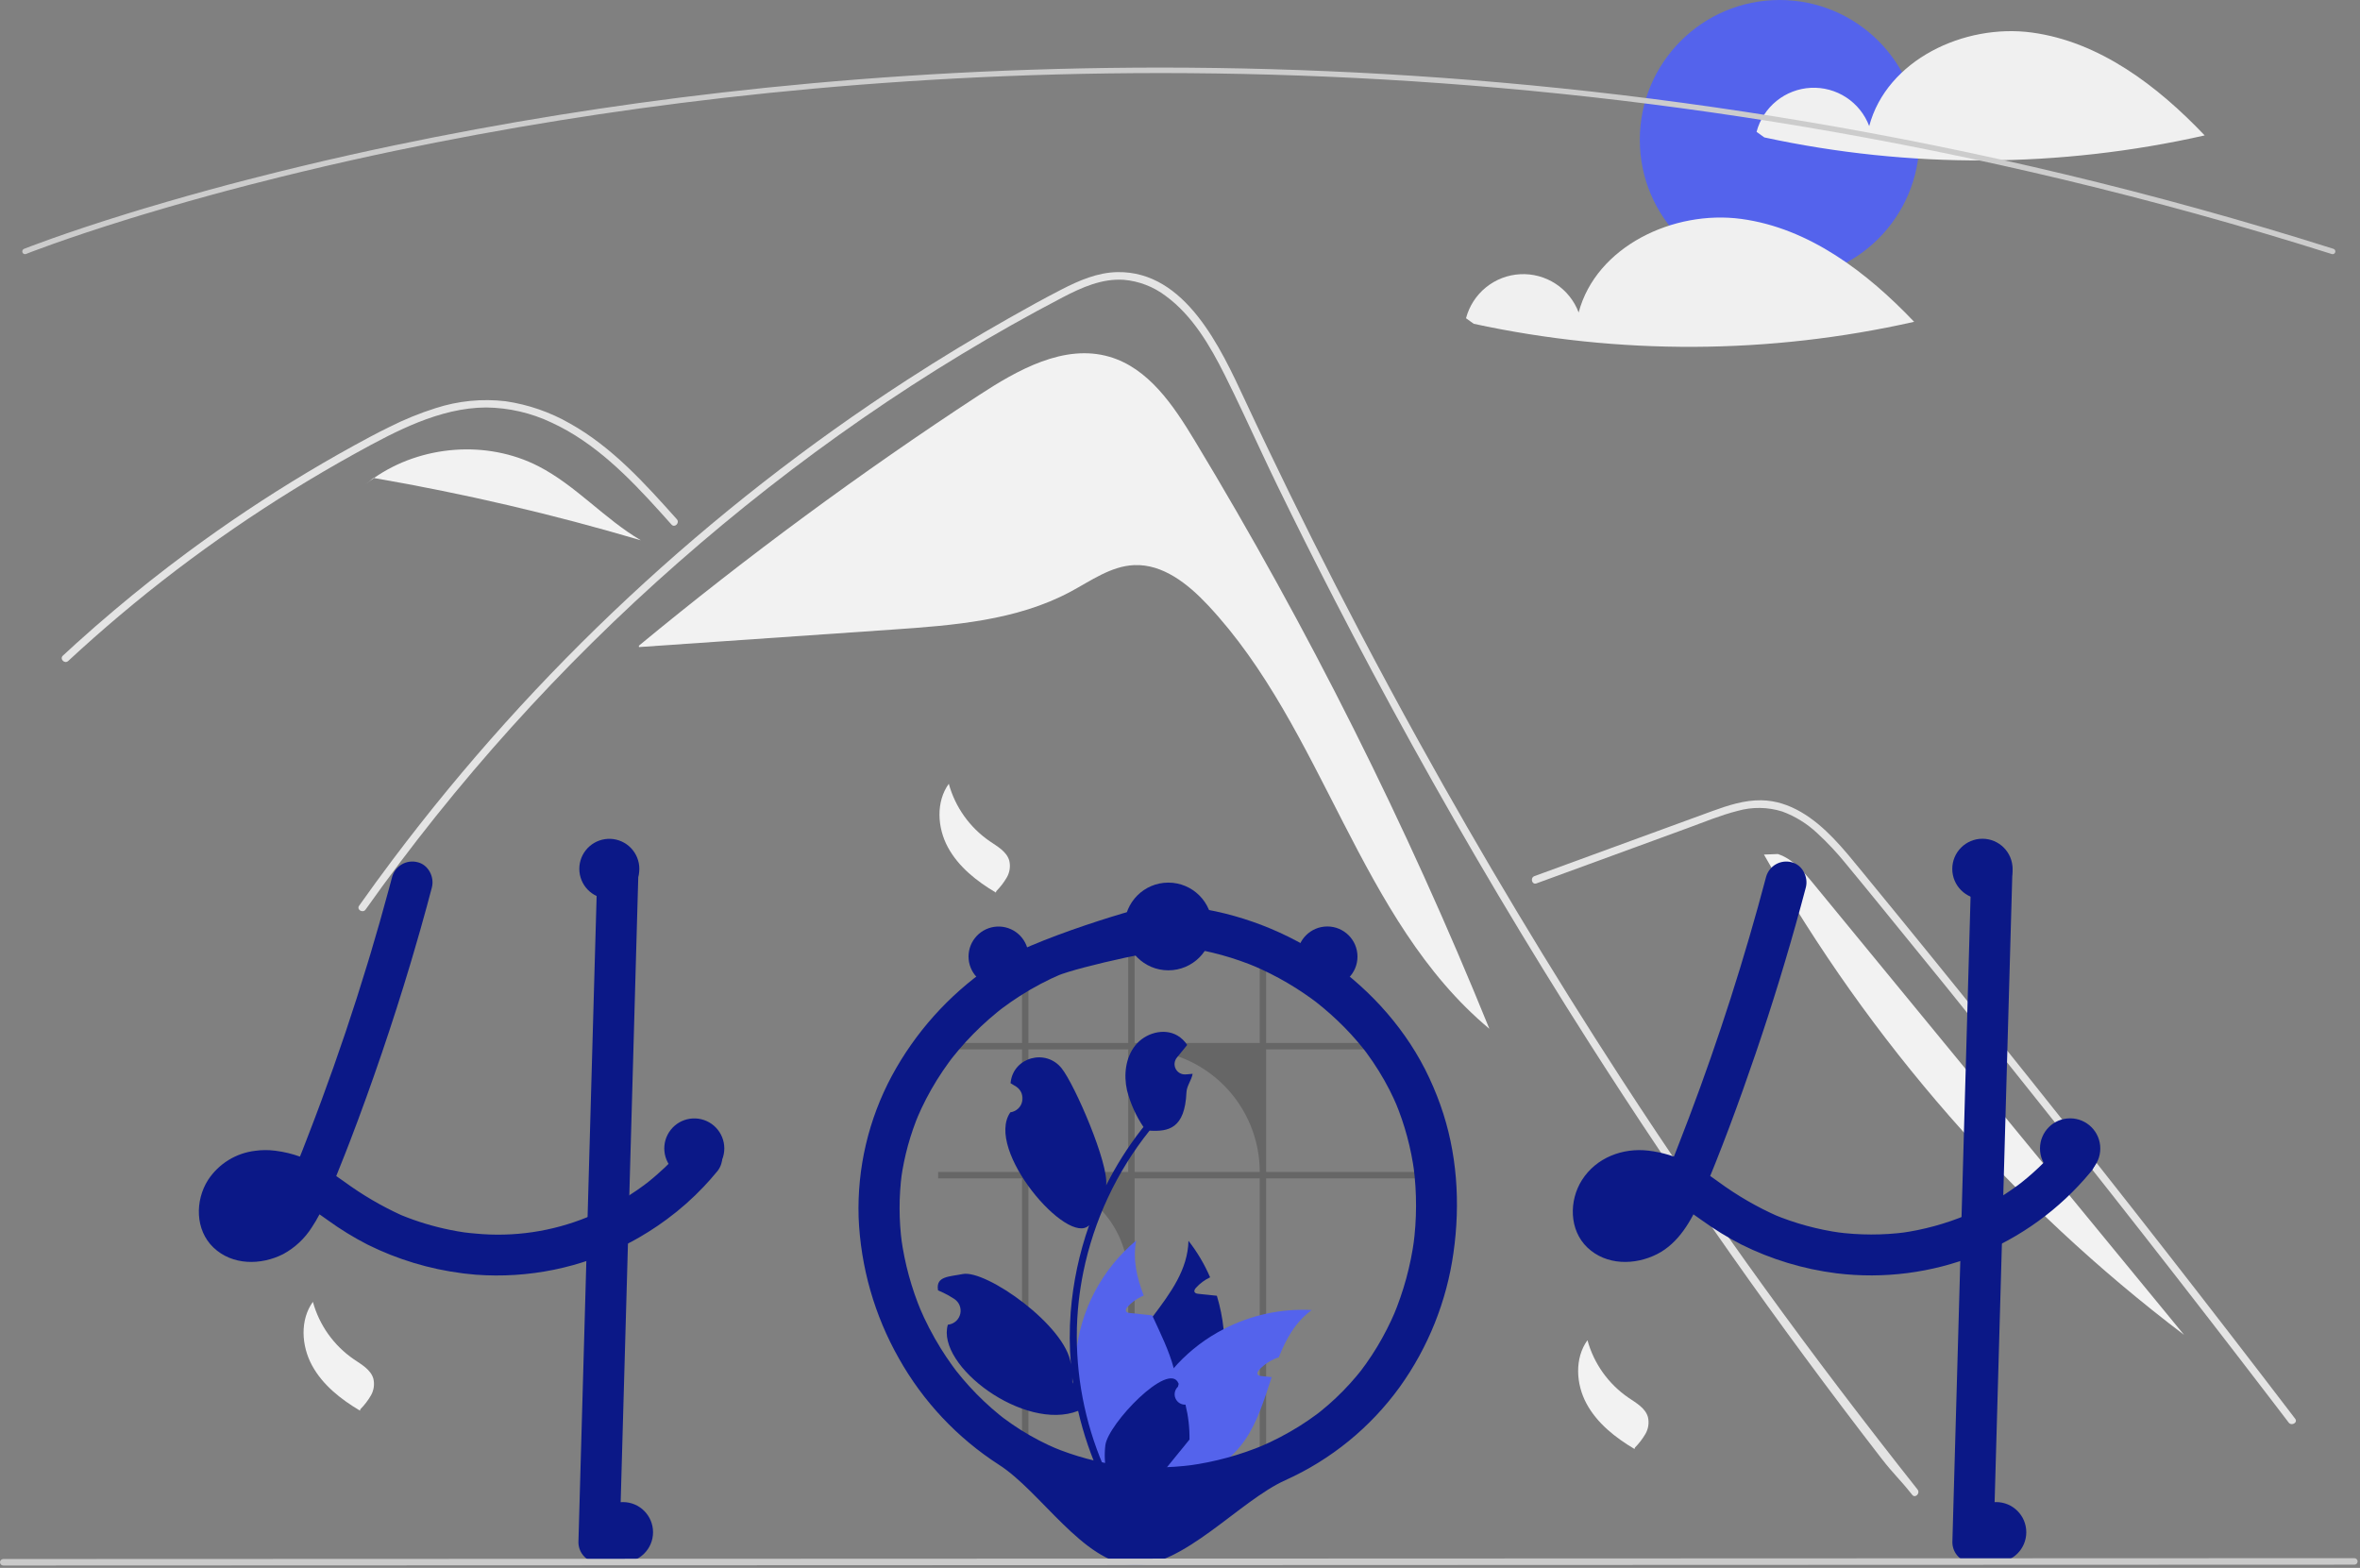 <svg width="861" height="572" viewBox="0 0 861 572" fill="none" xmlns="http://www.w3.org/2000/svg">
<rect x="0" y="0" width="861" height="572" fill="#808080" stroke="none"/>
<g clip-path="url(#clip0_805_111)">
<path d="M435.736 160.527C428.066 147.843 418.979 134.3 404.746 130.158C388.264 125.361 371.333 134.89 356.971 144.292C314.022 172.412 272.661 202.887 233.078 235.575L233.121 236.068C263.938 233.943 294.755 231.817 325.572 229.692C347.838 228.157 370.868 226.41 390.544 215.877C398.011 211.88 405.289 206.541 413.75 206.169C424.262 205.707 433.427 213.048 440.63 220.718C483.237 266.089 495.567 335.472 543.368 375.334C513.226 300.999 477.236 229.171 435.736 160.527Z" fill="#F2F2F2"/>
<path d="M697.636 545.355C692.924 539.405 690.999 538.012 686.351 532.007C648.508 483.063 612.939 432.466 579.643 380.215C557.027 344.728 535.533 308.56 515.16 271.711C505.461 254.192 496.028 236.536 486.861 218.742C479.747 204.945 472.792 191.066 465.996 177.104C464.053 173.116 462.164 169.11 460.285 165.095C455.857 155.652 451.512 146.164 446.845 136.85C441.529 126.235 435.057 115.105 425.293 107.973C420.85 104.594 415.537 102.55 409.974 102.079C402.026 101.565 394.693 104.847 387.799 108.432C337.36 134.733 290.139 167.708 247.429 205.229C204.609 242.835 166.335 285.321 133.387 331.821C132.379 333.26 129.996 331.885 131.013 330.437C135.019 324.771 139.105 319.167 143.27 313.624C195.059 244.746 258.559 185.515 330.87 138.638C343.035 130.754 355.429 123.24 368.052 116.095C374.414 112.493 380.804 108.936 387.304 105.599C393.675 102.326 400.44 99.383 407.719 99.273C432.489 98.888 445.315 126.94 454.124 145.816C456.893 151.756 459.695 157.678 462.531 163.582C473.247 185.996 484.376 208.206 495.918 230.21C503.041 243.796 510.32 257.303 517.755 270.73C540.893 312.542 565.486 353.508 591.533 393.627C626.039 446.77 660.27 493.715 699.579 543.411C700.661 544.787 698.727 546.748 697.636 545.355Z" fill="#E4E4E4"/>
<path d="M244.984 191.378C243.545 189.774 242.114 188.17 240.666 186.565C229.244 173.933 216.987 161.447 201.302 154.205C193.823 150.643 185.658 148.75 177.375 148.659C168.813 148.686 160.443 150.932 152.532 154.076C148.791 155.571 145.133 157.267 141.531 159.073C137.415 161.144 133.372 163.354 129.348 165.581C121.793 169.762 114.337 174.125 106.979 178.672C92.339 187.72 78.157 197.459 64.434 207.889C57.32 213.297 50.352 218.883 43.532 224.646C37.188 230 30.973 235.497 24.886 241.138C23.584 242.339 21.64 240.396 22.942 239.195C24.547 237.701 26.169 236.216 27.792 234.749C32.375 230.605 37.032 226.541 41.763 222.556C50.389 215.277 59.239 208.28 68.311 201.563C82.42 191.112 97.014 181.371 112.094 172.338C119.63 167.827 127.27 163.507 135.013 159.375C137.351 158.128 139.716 156.909 142.108 155.754C147.537 153.016 153.178 150.719 158.976 148.888C167.189 146.231 175.879 145.377 184.452 146.385C192.73 147.589 200.705 150.348 207.957 154.516C223.358 163.125 235.303 176.435 246.927 189.426C248.101 190.746 246.166 192.698 244.984 191.378Z" fill="#E4E4E4"/>
<path d="M560.541 322.285L597.446 308.787L615.769 302.085C621.737 299.902 627.69 297.417 633.859 295.854C639.22 294.323 644.912 294.396 650.233 296.063C654.977 297.819 659.32 300.511 663.004 303.98C666.767 307.445 670.268 311.184 673.479 315.166C677.468 319.96 681.398 324.805 685.346 329.633C701.64 349.56 717.828 369.574 733.909 389.675C749.99 409.774 765.963 429.96 781.829 450.231C797.734 470.551 813.529 490.956 829.215 511.446C831.136 513.956 833.056 516.468 834.974 518.98C836.034 520.369 838.424 519 837.349 517.592C821.547 496.896 805.636 476.285 789.614 455.758C773.553 435.182 757.381 414.693 741.098 394.292C724.815 373.891 708.422 353.578 691.919 333.354C687.808 328.316 683.69 323.283 679.565 318.256C676.085 314.015 672.645 309.729 668.828 305.782C661.823 298.536 653.071 292.134 642.594 291.96C636.434 291.858 630.473 293.812 624.75 295.883C618.58 298.115 612.425 300.388 606.264 302.642L569.101 316.235L559.81 319.633C558.162 320.236 558.874 322.894 560.541 322.285Z" fill="#E4E4E4"/>
<path d="M196.443 170.1C177.688 160.462 153.671 162.35 136.438 174.392C169.31 180.063 201.822 187.651 233.808 197.117C220.525 189.334 210.135 177.138 196.443 170.1Z" fill="#F2F2F2"/>
<path d="M136.255 174.358L132.645 177.293C133.866 176.266 135.135 175.303 136.44 174.392C136.378 174.381 136.317 174.369 136.255 174.358Z" fill="#F2F2F2"/>
<path d="M661.614 322.42C657.981 317.998 654.054 313.367 648.62 311.571L643.547 311.771C682.165 380.01 734.321 439.637 796.814 486.992C751.747 432.135 706.681 377.277 661.614 322.42Z" fill="#F2F2F2"/>
<path d="M346.151 285.94C348.498 294.47 353.787 301.894 361.082 306.899C363.902 308.819 367.239 310.661 368.203 313.934C368.711 316.02 368.398 318.221 367.33 320.084C366.263 321.922 364.966 323.616 363.468 325.125L363.332 325.637C356.333 321.49 349.675 316.244 345.81 309.086C341.944 301.928 341.404 292.547 346.151 285.94Z" fill="#F2F2F2"/>
<path d="M579.151 488.94C581.498 497.47 586.787 504.894 594.082 509.899C596.902 511.819 600.239 513.661 601.203 516.934C601.711 519.02 601.398 521.221 600.33 523.084C599.263 524.922 597.966 526.616 596.468 528.125L596.332 528.637C589.333 524.49 582.675 519.244 578.81 512.086C574.944 504.928 574.404 495.547 579.151 488.94Z" fill="#F2F2F2"/>
<path d="M114.151 474.94C116.498 483.47 121.787 490.894 129.082 495.899C131.902 497.819 135.239 499.661 136.203 502.934C136.711 505.02 136.398 507.221 135.33 509.084C134.263 510.922 132.966 512.616 131.468 514.125L131.332 514.637C124.333 510.49 117.675 505.244 113.81 498.086C109.944 490.928 109.404 481.547 114.151 474.94Z" fill="#F2F2F2"/>
<path d="M649.25 102C677.417 102 700.25 79.166 700.25 51C700.25 22.834 677.417 0 649.25 0C621.083 0 598.25 22.834 598.25 51C598.25 79.166 621.083 102 649.25 102Z" fill="#5463EC"/>
<path d="M741.282 11.871C716.566 8.53 688.347 21.889 681.941 45.994C680.327 41.708 677.392 38.047 673.56 35.538C669.728 33.03 665.198 31.804 660.624 32.039C656.05 32.274 651.67 33.956 648.115 36.844C644.56 39.731 642.015 43.674 640.848 48.103L643.677 50.13C696.645 61.584 751.474 61.336 804.336 49.403C787.143 31.334 765.999 15.212 741.282 11.871Z" fill="#F0F0F0"/>
<path d="M635.282 79.871C610.566 76.53 582.347 89.889 575.941 113.994C574.327 109.708 571.392 106.047 567.56 103.538C563.728 101.03 559.198 99.804 554.624 100.039C550.05 100.274 545.67 101.956 542.115 104.844C538.56 107.731 536.015 111.674 534.848 116.103L537.677 118.13C590.645 129.584 645.474 129.336 698.336 117.403C681.143 99.334 659.999 83.212 635.282 79.871Z" fill="#F0F0F0"/>
<path d="M851.012 92.728C850.909 92.728 850.807 92.712 850.71 92.681C586.303 9.063 353.266 19.997 204.33 43.895C184.062 47.146 163.739 50.901 143.926 55.056C138.868 56.115 133.621 57.251 128.33 58.434C122.011 59.841 115.776 61.29 109.797 62.739C107.215 63.351 104.684 63.967 102.203 64.588C98.444 65.516 94.631 66.483 90.543 67.545C85.975 68.723 81.334 69.958 76.746 71.217C76.729 71.223 76.712 71.228 76.694 71.232L76.695 71.233C71.512 72.648 66.357 74.104 61.372 75.558C58.673 76.337 56.068 77.106 53.572 77.865C53.294 77.942 53.046 78.016 52.796 78.092L52.26 78.255C51.949 78.35 51.643 78.443 51.336 78.531L51.316 78.536L51.317 78.537L50.505 78.789C49.538 79.082 48.593 79.368 47.665 79.654C23.12 87.22 9.626 92.603 9.493 92.656C9.371 92.704 9.241 92.729 9.11 92.727C8.978 92.726 8.849 92.698 8.728 92.647C8.607 92.595 8.498 92.52 8.406 92.426C8.314 92.332 8.242 92.221 8.193 92.099C8.144 91.978 8.12 91.847 8.121 91.716C8.123 91.585 8.15 91.455 8.202 91.334C8.253 91.213 8.328 91.104 8.422 91.012C8.516 90.92 8.627 90.848 8.749 90.799C8.883 90.746 22.442 85.336 47.077 77.742C48.009 77.455 48.956 77.169 49.926 76.875L50.68 76.641C50.706 76.631 50.732 76.623 50.758 76.616C51.063 76.529 51.368 76.436 51.678 76.342L52.215 76.179C52.482 76.098 52.746 76.018 53.016 75.944C55.495 75.19 58.109 74.419 60.814 73.637C65.801 72.182 70.961 70.726 76.148 69.309C76.164 69.303 76.181 69.299 76.197 69.294C80.801 68.032 85.46 66.79 90.042 65.609C94.136 64.545 97.957 63.577 101.722 62.647C104.213 62.027 106.75 61.409 109.331 60.794C115.316 59.343 121.564 57.892 127.894 56.482C133.193 55.298 138.45 54.16 143.516 53.099C163.359 48.937 183.714 45.176 204.013 41.92C353.162 17.989 586.534 7.036 851.312 90.775C851.54 90.847 851.735 90.998 851.861 91.2C851.987 91.403 852.036 91.644 852 91.88C851.963 92.116 851.844 92.331 851.663 92.487C851.481 92.642 851.25 92.728 851.012 92.728Z" fill="#CCCCCC"/>
<path d="M262.989 419.84C262.642 418.827 262.059 417.912 261.289 417.17C261.004 416.906 260.696 416.668 260.369 416.46C257.759 414.72 253.859 414.33 251.379 416.46C251.129 416.676 250.898 416.914 250.689 417.17C249.949 418.08 249.189 418.97 248.409 419.84C247.129 421.3 245.819 422.71 244.449 424.08C244.059 424.46 243.669 424.85 243.269 425.23C243.039 425.46 242.809 425.68 242.579 425.9C241.699 426.74 240.799 427.55 239.889 428.35C239.409 428.78 238.929 429.2 238.439 429.61C237.709 430.22 236.979 430.83 236.239 431.42C236.169 431.47 236.099 431.52 236.029 431.58C236.009 431.59 235.999 431.61 235.979 431.62C235.969 431.62 235.959 431.62 235.949 431.64C235.922 431.65 235.897 431.668 235.879 431.69C235.659 431.84 235.509 431.94 235.399 432.03C235.439 432.01 235.479 431.98 235.519 431.96C235.339 432.1 235.149 432.24 234.969 432.38C233.219 433.67 231.429 434.91 229.599 436.07C225.071 438.967 220.315 441.493 215.379 443.62C215.049 443.75 214.709 443.89 214.369 444.02C201.443 449.315 187.422 451.381 173.519 450.04C172.099 449.93 170.679 449.78 169.259 449.59C167.619 449.35 165.989 449.06 164.369 448.73C158.201 447.499 152.167 445.677 146.349 443.29C139.071 439.957 132.149 435.896 125.689 431.17C124.689 430.46 123.679 429.75 122.669 429.06C123.819 426.24 124.949 423.42 126.049 420.58C126.599 419.21 127.129 417.84 127.649 416.46C131.739 405.83 135.579 395.1 139.259 384.33C142.979 373.42 146.489 362.446 149.789 351.41C150.129 350.29 150.459 349.17 150.779 348.05C152.509 342.22 154.169 336.376 155.759 330.52C155.909 329.95 156.069 329.39 156.209 328.82C156.669 327.14 157.119 325.46 157.559 323.78C158.559 319.99 156.299 315.46 152.319 314.55C150.402 314.058 148.37 314.33 146.65 315.308C144.93 316.285 143.657 317.892 143.099 319.79C142.669 321.41 142.239 323.02 141.799 324.64C139.689 332.47 137.469 340.273 135.139 348.05C134.799 349.17 134.459 350.29 134.119 351.41C128.979 368.35 123.335 385.12 117.189 401.72C116.449 403.73 115.699 405.733 114.939 407.73C114.569 408.71 114.199 409.69 113.819 410.67C113.089 412.6 112.339 414.53 111.589 416.46C111.159 417.59 110.719 418.72 110.279 419.84C109.989 420.55 109.709 421.26 109.429 421.96C106.577 420.936 103.623 420.225 100.619 419.84L100.139 419.78C97.809 419.499 95.453 419.52 93.129 419.84C89.65 420.246 86.302 421.411 83.323 423.253C80.344 425.095 77.806 427.569 75.889 430.5C71.119 438.01 71.179 448.75 77.869 455.13C84.759 461.7 95.189 461.65 103.299 457.54C107.596 455.215 111.22 451.818 113.819 447.68C114.814 446.18 115.729 444.627 116.559 443.03C116.769 443.17 116.979 443.31 117.189 443.46C117.989 444.02 118.789 444.59 119.579 445.15C124.182 448.484 129.032 451.463 134.089 454.06C144.961 459.465 156.664 463.004 168.709 464.53C168.979 464.56 169.239 464.6 169.509 464.63C170.839 464.8 172.179 464.93 173.519 465.04C192.741 466.488 211.986 462.555 229.099 453.68C230.549 452.93 231.985 452.143 233.409 451.32C235.619 450.04 237.779 448.68 239.889 447.24C241.039 446.46 242.159 445.67 243.269 444.84C248.119 441.267 252.641 437.268 256.779 432.89C258.349 431.24 259.852 429.536 261.289 427.78C262.647 426.343 263.43 424.456 263.489 422.48C263.481 421.577 263.311 420.683 262.989 419.84ZM97.399 443.66C97.609 443.51 97.819 443.35 98.019 443.19C97.959 443.34 97.669 443.51 97.399 443.66ZM100.609 440.43C100.379 440.69 100.169 440.95 99.939 441.21C99.239 441.993 98.487 442.728 97.689 443.41C97.579 443.51 97.459 443.61 97.339 443.7C97.337 443.7 97.336 443.7 97.335 443.7C97.334 443.701 97.332 443.702 97.332 443.703C97.331 443.704 97.33 443.705 97.329 443.706C97.329 443.707 97.329 443.708 97.329 443.71C97.184 443.774 97.044 443.848 96.909 443.93C96.478 444.19 96.039 444.43 95.589 444.65C94.707 444.974 93.801 445.225 92.879 445.4C92.17 445.451 91.458 445.458 90.749 445.42H90.729C90.239 445.311 89.755 445.178 89.279 445.02C89.039 444.9 88.809 444.76 88.579 444.62C88.489 444.54 88.409 444.46 88.359 444.41C88.261 444.321 88.171 444.224 88.089 444.12C88.089 444.118 88.088 444.117 88.088 444.116C88.087 444.115 88.087 444.114 88.086 444.113C88.085 444.112 88.084 444.111 88.082 444.11C88.081 444.11 88.08 444.11 88.079 444.11C87.969 443.91 87.849 443.71 87.739 443.51C87.733 443.505 87.729 443.497 87.729 443.49C87.649 443.24 87.579 442.98 87.519 442.72C87.497 442.263 87.5 441.806 87.529 441.35C87.663 440.711 87.843 440.083 88.069 439.47C88.271 439.035 88.502 438.614 88.759 438.21C88.779 438.17 88.879 438.01 88.989 437.83C88.999 437.82 88.999 437.82 88.999 437.81C89.149 437.64 89.299 437.46 89.459 437.3C89.729 437 90.019 436.74 90.309 436.47C90.873 436.101 91.457 435.763 92.059 435.46C93.013 435.121 93.993 434.857 94.989 434.67C96.457 434.553 97.933 434.566 99.399 434.71C100.787 434.951 102.157 435.288 103.499 435.72C102.686 437.298 101.76 438.815 100.729 440.26C100.689 440.32 100.649 440.38 100.609 440.43ZM89.489 437.14C89.4 437.281 89.296 437.412 89.179 437.53C89.258 437.382 89.363 437.25 89.489 437.14Z" fill="#0B1887"/>
<path d="M232.927 317.71C232.837 320.85 232.747 323.99 232.657 327.13C232.467 334.1 232.271 341.073 232.067 348.05C231.857 355.9 231.637 363.747 231.407 371.59C231.297 375.64 231.184 379.69 231.067 383.74C230.757 394.65 230.451 405.557 230.147 416.46C230.117 417.59 230.077 418.71 230.047 419.84C229.897 425.25 229.747 430.66 229.597 436.07C229.427 441.94 229.261 447.81 229.097 453.68C228.977 458.08 228.854 462.483 228.727 466.89C227.827 498.82 226.927 530.75 226.027 562.68C225.989 564.657 225.187 566.543 223.789 567.941C222.39 569.34 220.505 570.142 218.527 570.18C216.543 570.164 214.645 569.369 213.242 567.966C211.839 566.563 211.043 564.664 211.027 562.68C211.527 544.72 212.034 526.76 212.547 508.8C212.997 492.56 213.454 476.32 213.917 460.08C214.067 454.73 214.217 449.377 214.367 444.02C214.597 435.96 214.824 427.9 215.047 419.84C215.077 418.71 215.117 417.59 215.147 416.46C215.167 415.47 215.197 414.49 215.227 413.5C215.667 397.85 216.107 382.197 216.547 366.54C216.727 360.38 216.901 354.217 217.067 348.05C217.267 341.02 217.467 333.993 217.667 326.97C217.757 323.88 217.837 320.8 217.927 317.71C217.965 315.733 218.768 313.847 220.166 312.449C221.564 311.05 223.45 310.248 225.427 310.21C227.412 310.226 229.31 311.021 230.713 312.424C232.116 313.827 232.911 315.726 232.927 317.71Z" fill="#0B1887"/>
<path d="M644.356 319.792C636.491 349.571 627.092 378.924 616.195 407.733C613.188 415.679 610.112 423.61 606.823 431.445L607.579 429.653C606.112 433.385 604.237 436.944 601.99 440.265C601.837 440.479 601.681 440.691 601.523 440.901C602.3 439.908 602.448 439.712 601.966 440.312C601.712 440.613 601.461 440.915 601.198 441.208C600.498 441.991 599.747 442.727 598.949 443.411C598.748 443.583 598.544 443.751 598.337 443.915L599.275 443.186C599.166 443.443 598.403 443.784 598.165 443.929C597.394 444.394 596.59 444.801 595.76 445.148L597.551 444.392C596.19 444.94 594.771 445.33 593.32 445.552L595.314 445.285C593.889 445.481 592.445 445.497 591.016 445.331L593.01 445.598C591.841 445.437 590.697 445.129 589.605 444.681L591.397 445.437C590.814 445.184 590.253 444.884 589.718 444.541C589.446 444.364 588.613 443.733 589.703 444.566C590.836 445.432 589.849 444.64 589.615 444.41C589.421 444.218 589.246 444.01 589.056 443.815C588.173 442.911 590.052 445.372 589.452 444.314C589.132 443.783 588.839 443.237 588.574 442.677L589.33 444.469C588.986 443.616 588.742 442.726 588.602 441.817L588.87 443.811C588.727 442.681 588.726 441.537 588.867 440.406L588.599 442.4C588.783 441.138 589.117 439.902 589.594 438.72L588.838 440.511C589.171 439.716 589.565 438.948 590.016 438.213C590.224 437.833 590.468 437.474 590.744 437.141C590.793 437.157 589.476 438.654 590.175 437.898C590.358 437.701 590.529 437.493 590.714 437.296C591.01 436.983 591.328 436.696 591.64 436.399C592.684 435.404 590.178 437.365 591.383 436.578C592.257 436.003 593.176 435.502 594.132 435.078L592.341 435.834C593.942 435.177 595.621 434.727 597.336 434.495L595.342 434.762C597.49 434.515 599.661 434.541 601.803 434.839L599.809 434.571C602.521 434.982 605.172 435.728 607.701 436.791L605.909 436.035C611.299 438.349 616.072 441.784 620.837 445.153C625.44 448.486 630.289 451.463 635.343 454.059C646.216 459.465 657.92 463.006 669.966 464.533C687.241 466.649 704.771 464.393 720.948 457.972C737.125 451.551 751.43 441.169 762.551 427.781C763.908 426.342 764.69 424.455 764.748 422.478C764.734 420.492 763.946 418.589 762.551 417.175C759.8 414.649 754.602 413.936 751.945 417.175C749.426 420.249 746.719 423.164 743.838 425.902C742.493 427.178 741.112 428.414 739.696 429.611C738.886 430.295 738.066 430.966 737.235 431.623C736.841 431.933 735.616 432.761 737.498 431.425C737.066 431.731 736.653 432.066 736.227 432.38C729.929 437.023 723.105 440.905 715.895 443.945L717.687 443.189C709.95 446.434 701.825 448.66 693.516 449.811L695.509 449.543C686.961 450.668 678.301 450.655 669.756 449.505L671.749 449.773C663.206 448.6 654.851 446.324 646.892 443.003L648.684 443.759C641.004 440.361 633.716 436.139 626.948 431.168C623.425 428.559 619.71 426.221 615.835 424.174C611.32 421.868 606.431 420.382 601.397 419.785C591.958 418.674 582.34 422.351 577.151 430.505C572.375 438.01 572.437 448.749 579.124 455.131C586.012 461.703 596.443 461.647 604.56 457.536C612.377 453.577 617.073 445.351 620.375 437.594C627.806 420.139 634.385 402.281 640.515 384.331C646.579 366.573 652.079 348.636 657.013 330.518C657.624 328.274 658.227 326.028 658.82 323.779C659.821 319.991 657.559 315.459 653.582 314.554C651.665 314.06 649.631 314.331 647.91 315.308C646.189 316.285 644.915 317.893 644.356 319.792Z" fill="#0B1887"/>
<path d="M719.189 317.71L716.489 413.503L713.804 508.797L712.285 562.681C712.302 564.665 713.098 566.563 714.501 567.966C715.903 569.368 717.801 570.164 719.785 570.181C721.762 570.143 723.648 569.34 725.046 567.942C726.445 566.544 727.247 564.658 727.285 562.681L729.985 466.888L732.67 371.594L734.189 317.71C734.172 315.726 733.376 313.828 731.973 312.425C730.57 311.022 728.673 310.227 726.689 310.21C724.712 310.248 722.826 311.051 721.428 312.449C720.029 313.847 719.227 315.733 719.189 317.71Z" fill="#0B1887"/>
<path opacity="0.2" d="M459.592 535.935H461.92V429.893H516.249V427.57H461.92V382.826H503.876C503.261 382.043 502.628 381.271 501.977 380.509H461.92V350.956C461.15 350.627 460.374 350.311 459.592 350.012V380.509H413.94V342.644C413.157 342.679 412.387 342.733 411.611 342.799V380.509H375.191V352.258C374.408 352.604 373.638 352.968 372.874 353.35V380.509H342.258V382.826H372.874V427.57H342.258V429.893H372.874V535.935H375.191V429.893C379.974 429.892 384.71 430.833 389.129 432.663C393.548 434.493 397.564 437.176 400.946 440.558C404.328 443.94 407.01 447.955 408.84 452.375C410.67 456.794 411.612 461.53 411.611 466.313V535.935H413.94V429.893H459.592V535.935ZM375.191 427.57V382.826H411.611V427.57H375.191ZM413.94 427.57V382.826H414.853C420.729 382.826 426.547 383.984 431.975 386.233C437.403 388.481 442.335 391.777 446.489 395.932C450.644 400.087 453.939 405.02 456.187 410.448C458.435 415.876 459.592 421.695 459.592 427.57H413.94Z" fill="black"/>
<path d="M445.369 504.14C442.437 517.219 435.414 529.023 425.319 537.84C424.579 538.48 423.839 539.1 423.069 539.71C421.199 539.88 419.343 540.053 417.499 540.23C415.969 540.37 414.459 540.52 412.959 540.66L412.689 540.69L412.499 539.05L411.739 532.41C408.791 527.597 406.964 522.182 406.392 516.566C405.821 510.95 406.521 505.278 408.439 499.97C411.079 492.85 415.859 486.56 420.559 480.32C427.049 471.7 433.359 463.18 433.589 452.67C436.783 456.757 439.438 461.237 441.489 466C439.554 466.911 437.814 468.192 436.369 469.77C435.959 470.22 435.549 470.85 435.829 471.39C436.069 471.85 436.669 471.96 437.189 472.02C438.439 472.15 439.699 472.28 440.949 472.41C441.949 472.52 442.949 472.62 443.949 472.73C445.159 476.701 445.98 480.78 446.399 484.91C447.073 491.334 446.726 497.824 445.369 504.14Z" fill="#0B1887"/>
<path d="M478.571 477.93C472.671 482.22 469.221 488.39 466.541 495.19C463.794 496.069 461.323 497.647 459.371 499.77C458.961 500.22 458.551 500.85 458.831 501.39C459.071 501.85 459.671 501.96 460.191 502.02C461.441 502.15 462.701 502.28 463.951 502.41C461.271 510.45 458.811 518.77 454.071 525.56C450.918 530.043 446.809 533.769 442.041 536.47C440.74 537.211 439.398 537.875 438.021 538.46C432.941 538.85 427.957 539.267 423.071 539.71C421.201 539.88 419.344 540.053 417.501 540.23C415.971 540.37 414.461 540.52 412.961 540.66C412.951 540.11 412.951 539.56 412.961 539.01C413.277 524.359 418.667 510.271 428.211 499.15C428.661 498.63 429.121 498.12 429.591 497.61C434.426 492.446 440.112 488.15 446.401 484.91C456.31 479.757 467.417 477.348 478.571 477.93Z" fill="#5463EC"/>
<path d="M419.231 535.1L418.081 538.5L417.501 540.23C415.971 540.37 414.461 540.52 412.961 540.66L412.691 540.69C411.031 540.86 409.381 541.03 407.731 541.2C407.301 540.7 406.871 540.19 406.451 539.67C396.013 527.03 391.003 510.772 392.515 494.45C394.027 478.127 401.938 463.067 414.521 452.56C413.201 459.47 414.741 466.09 417.271 472.66C417.001 472.77 416.741 472.88 416.491 473C414.555 473.911 412.816 475.191 411.371 476.769C410.961 477.219 410.551 477.85 410.831 478.39C411.071 478.85 411.671 478.96 412.191 479.019C413.441 479.149 414.701 479.279 415.951 479.409C416.951 479.519 417.951 479.619 418.951 479.729C419.421 479.779 419.891 479.83 420.361 479.88C420.431 480.03 420.491 480.17 420.561 480.32C423.411 486.5 426.481 492.709 428.211 499.149C428.644 500.765 428.985 502.405 429.231 504.06C430.001 509.652 429.502 515.346 427.771 520.72C426.039 526.093 423.121 531.008 419.231 535.1Z" fill="#5463EC"/>
<path d="M519.888 390.061C511.279 373.269 497.942 359.14 482.256 348.757C466.519 338.389 448.462 332.075 429.693 330.377C427.233 330.154 424.767 330.023 422.294 329.984C419.373 329.941 375.428 342.616 360.707 352.967C345.994 363.191 333.891 376.731 325.374 392.494C316.872 408.343 312.69 426.15 313.249 444.127C313.977 462.212 319.018 479.861 327.951 495.603C336.762 511.294 349.273 524.594 364.396 534.349C379.733 544.135 395.141 570.084 413.25 571C431.496 571.923 452.304 547.445 468.945 540.013C485.586 532.519 499.973 520.795 510.671 506.008C521.066 491.518 527.792 474.721 530.27 457.06C532.843 438.977 531.644 420.328 525.468 403.044C523.884 398.603 522.02 394.267 519.888 390.061C518.108 386.556 512.892 385.265 509.627 387.37C507.944 388.406 506.726 390.051 506.225 391.962C505.724 393.873 505.979 395.903 506.936 397.632C507.981 399.69 508.953 401.783 509.851 403.909L509.095 402.118C512.495 410.293 514.807 418.879 515.972 427.656L515.704 425.662C516.943 435.184 516.92 444.828 515.638 454.345L515.906 452.351C514.609 461.866 512.069 471.17 508.351 480.025L509.107 478.233C507.194 482.751 504.965 487.128 502.436 491.332C501.153 493.455 499.793 495.529 498.355 497.553C497.723 498.441 497.072 499.314 496.416 500.184C495.56 501.32 497.583 498.701 496.698 499.815C496.548 500.005 496.398 500.195 496.246 500.384C495.792 500.952 495.332 501.515 494.865 502.072C491.747 505.792 488.344 509.263 484.688 512.456C483.777 513.25 482.851 514.027 481.91 514.787C481.442 515.165 480.978 515.559 480.49 515.911C480.508 515.898 482.069 514.712 481.145 515.4C480.855 515.617 480.567 515.837 480.275 516.052C478.335 517.489 476.344 518.853 474.301 520.144C469.598 523.107 464.663 525.687 459.545 527.857L461.337 527.101C452.509 530.818 443.231 533.357 433.74 534.653L435.734 534.385C426.249 535.667 416.635 535.684 407.145 534.436L409.139 534.703C400.514 533.545 392.077 531.264 384.044 527.919L385.835 528.675C381.182 526.71 376.695 524.372 372.419 521.684C370.303 520.351 368.242 518.935 366.236 517.437C365.949 517.223 365.666 517.006 365.381 516.791C364.465 516.1 366.038 517.301 366.051 517.309C365.519 516.927 365.006 516.518 364.516 516.084C363.547 515.295 362.593 514.488 361.654 513.662C357.899 510.355 354.392 506.775 351.161 502.953C350.353 501.997 349.561 501.027 348.787 500.042C348.452 499.616 347.841 498.752 349.191 500.571C349.014 500.332 348.829 500.097 348.65 499.859C348.219 499.287 347.794 498.712 347.374 498.131C345.905 496.099 344.51 494.017 343.186 491.885C340.196 487.06 337.586 482.008 335.381 476.777L336.137 478.569C332.528 469.982 330.06 460.96 328.797 451.732L329.064 453.725C327.924 445.219 327.908 436.6 329.016 428.09L328.748 430.083C329.884 421.842 332.101 413.786 335.343 406.124L334.587 407.916C336.626 403.119 339.031 398.487 341.782 394.06C343.159 391.844 344.618 389.683 346.159 387.575C346.51 387.096 346.864 386.62 347.222 386.147C347.546 385.719 348.437 384.654 346.917 386.535C347.066 386.351 347.209 386.161 347.356 385.975C348.202 384.903 349.068 383.848 349.956 382.81C353.313 378.879 356.951 375.196 360.839 371.789C361.822 370.928 362.82 370.085 363.834 369.26C364.294 368.885 364.758 368.515 365.225 368.147C365.411 368.001 365.6 367.857 365.786 367.709C363.789 369.298 365.231 368.141 365.685 367.802C367.774 366.236 369.919 364.749 372.12 363.34C377.013 360.211 382.159 357.499 387.506 355.232L385.715 355.989C393.475 352.73 427.856 345.039 434.109 345.879L432.115 345.611C441.306 346.894 450.289 349.376 458.835 352.993L457.043 352.237C461.374 354.076 465.583 356.19 469.643 358.566C471.672 359.756 473.662 361.01 475.611 362.329C476.533 362.953 477.446 363.592 478.349 364.244C478.8 364.57 479.249 364.9 479.695 365.233C479.943 365.418 480.189 365.605 480.437 365.791C481.476 366.57 479.005 364.663 480.094 365.524C483.741 368.389 487.203 371.479 490.462 374.777C492.063 376.407 493.609 378.089 495.099 379.823C495.864 380.712 496.612 381.615 497.346 382.53C497.71 382.985 498.951 384.631 497.43 382.615C497.802 383.108 498.178 383.597 498.544 384.094C501.704 388.371 504.511 392.899 506.936 397.632C508.729 401.129 513.923 402.434 517.197 400.322C518.88 399.287 520.099 397.642 520.6 395.731C521.102 393.82 520.846 391.789 519.888 390.061Z" fill="#0B1887"/>
<path d="M432.499 512.456C431.725 512.491 430.958 512.288 430.303 511.874C429.649 511.459 429.137 510.853 428.838 510.138C428.539 509.423 428.467 508.634 428.632 507.876C428.797 507.119 429.19 506.431 429.759 505.905C429.855 505.526 429.923 505.254 430.018 504.875C429.984 504.792 429.95 504.71 429.916 504.628C426.436 496.33 404.23 519.461 403.27 527.259C402.848 530.707 403.026 534.201 403.798 537.587C396.605 521.897 392.87 504.844 392.846 487.584C392.844 483.253 393.085 478.925 393.567 474.621C393.965 471.092 394.517 467.589 395.224 464.11C399.079 445.237 407.356 427.547 419.375 412.494C426.249 412.878 432.273 411.83 432.855 398.509C432.958 396.139 434.716 394.087 435.103 391.753C434.447 391.839 433.78 391.892 433.124 391.935C432.919 391.946 432.704 391.957 432.5 391.968L432.423 391.971C431.701 392.004 430.986 391.827 430.363 391.462C429.74 391.097 429.236 390.56 428.911 389.916C428.586 389.271 428.454 388.546 428.531 387.828C428.609 387.111 428.892 386.431 429.347 385.87C429.63 385.521 429.914 385.173 430.197 384.825C430.628 384.287 431.069 383.759 431.499 383.222C431.549 383.17 431.596 383.117 431.639 383.06C432.134 382.447 432.629 381.844 433.124 381.231C432.22 379.829 431.005 378.655 429.574 377.8C424.614 374.895 417.772 376.907 414.19 381.393C410.597 385.879 409.919 392.172 411.167 397.777C412.394 402.546 414.424 407.072 417.17 411.16C416.901 411.504 416.621 411.838 416.352 412.182C411.436 418.504 407.151 425.292 403.558 432.45C404.575 424.511 392.147 395.842 387.341 389.769C381.568 382.475 369.73 385.659 368.713 394.905C368.703 394.995 368.693 395.084 368.684 395.174C369.398 395.576 370.096 396.004 370.78 396.456C371.639 397.03 372.305 397.85 372.69 398.808C373.075 399.767 373.161 400.819 372.937 401.828C372.714 402.837 372.191 403.754 371.437 404.46C370.684 405.167 369.734 405.629 368.713 405.786L368.608 405.802C359.053 419.446 389.686 454.957 397.354 446.984C393.745 457.212 391.481 467.865 390.619 478.677C390.131 485.055 390.16 491.463 390.705 497.836L390.673 497.611C388.969 483.728 359.742 463.088 351.207 464.807C346.29 465.798 341.447 465.572 342.194 470.532C342.206 470.611 342.218 470.69 342.23 470.77C343.555 471.309 344.845 471.931 346.092 472.631C346.806 473.033 347.505 473.461 348.188 473.913C349.047 474.487 349.713 475.307 350.098 476.265C350.483 477.224 350.569 478.277 350.346 479.285C350.122 480.294 349.6 481.211 348.846 481.918C348.092 482.624 347.142 483.086 346.121 483.243L346.017 483.259C345.941 483.27 345.877 483.281 345.802 483.292C341.452 498.258 373.709 522.412 393.319 514.726H393.33C395.274 523.171 398.089 531.392 401.732 539.254H431.747C431.854 538.921 431.951 538.577 432.048 538.243C429.27 538.418 426.481 538.252 423.743 537.748C425.97 535.016 428.196 532.262 430.423 529.529C430.473 529.478 430.52 529.424 430.563 529.368C431.693 527.969 432.833 526.582 433.963 525.183L433.963 525.181C434.024 520.895 433.532 516.618 432.5 512.457L432.499 512.456ZM398.128 444.843L398.144 444.822L398.128 444.864V444.843ZM391.48 504.775L391.222 504.194C391.232 503.775 391.232 503.355 391.222 502.925C391.222 502.807 391.2 502.688 391.2 502.57C391.297 503.312 391.383 504.055 391.49 504.797L391.48 504.775Z" fill="#0B1887"/>
<path d="M95.25 450C101.325 450 106.25 445.075 106.25 439C106.25 432.925 101.325 428 95.25 428C89.175 428 84.25 432.925 84.25 439C84.25 445.075 89.175 450 95.25 450Z" fill="#0B1887"/>
<path d="M227.25 570C233.325 570 238.25 565.075 238.25 559C238.25 552.925 233.325 548 227.25 548C221.175 548 216.25 552.925 216.25 559C216.25 565.075 221.175 570 227.25 570Z" fill="#0B1887"/>
<path d="M728.25 570C734.325 570 739.25 565.075 739.25 559C739.25 552.925 734.325 548 728.25 548C722.175 548 717.25 552.925 717.25 559C717.25 565.075 722.175 570 728.25 570Z" fill="#0B1887"/>
<path d="M755.25 430C761.325 430 766.25 425.075 766.25 419C766.25 412.925 761.325 408 755.25 408C749.175 408 744.25 412.925 744.25 419C744.25 425.075 749.175 430 755.25 430Z" fill="#0B1887"/>
<path d="M723.25 328C729.325 328 734.25 323.075 734.25 317C734.25 310.925 729.325 306 723.25 306C717.175 306 712.25 310.925 712.25 317C712.25 323.075 717.175 328 723.25 328Z" fill="#0B1887"/>
<path d="M264.25 419C264.243 421.81 263.156 424.51 261.215 426.541C259.273 428.572 256.625 429.778 253.818 429.911C251.011 430.044 248.261 429.093 246.136 427.254C244.012 425.416 242.675 422.831 242.403 420.034C242.131 417.237 242.945 414.443 244.676 412.23C246.406 410.016 248.922 408.553 251.702 408.143C254.481 407.732 257.312 408.407 259.609 410.025C261.906 411.644 263.492 414.084 264.04 416.84C264.181 417.551 264.251 418.275 264.25 419Z" fill="#0B1887"/>
<path d="M484.25 360C490.325 360 495.25 355.075 495.25 349C495.25 342.925 490.325 338 484.25 338C478.175 338 473.25 342.925 473.25 349C473.25 355.075 478.175 360 484.25 360Z" fill="#0B1887"/>
<path d="M375.25 349C375.243 351.81 374.156 354.51 372.215 356.541C370.273 358.572 367.625 359.778 364.818 359.911C362.011 360.044 359.261 359.093 357.136 357.254C355.012 355.416 353.675 352.831 353.403 350.034C353.131 347.237 353.945 344.443 355.676 342.23C357.406 340.016 359.922 338.553 362.702 338.143C365.481 337.732 368.313 338.407 370.609 340.025C372.906 341.644 374.492 344.084 375.04 346.84C375.181 347.551 375.251 348.275 375.25 349Z" fill="#0B1887"/>
<path d="M233.25 317C233.243 319.81 232.156 322.51 230.215 324.541C228.273 326.572 225.625 327.778 222.818 327.911C220.011 328.044 217.261 327.093 215.136 325.254C213.012 323.416 211.675 320.831 211.403 318.034C211.131 315.237 211.945 312.443 213.676 310.23C215.406 308.016 217.922 306.553 220.702 306.143C223.481 305.732 226.312 306.407 228.609 308.025C230.906 309.644 232.492 312.084 233.04 314.84C233.181 315.551 233.251 316.275 233.25 317Z" fill="#0B1887"/>
<path d="M599.25 454C605.325 454 610.25 449.075 610.25 443C610.25 436.925 605.325 432 599.25 432C593.175 432 588.25 436.925 588.25 443C588.25 449.075 593.175 454 599.25 454Z" fill="#0B1887"/>
<path d="M426.25 354C435.087 354 442.25 346.837 442.25 338C442.25 329.163 435.087 322 426.25 322C417.413 322 410.25 329.163 410.25 338C410.25 346.837 417.413 354 426.25 354Z" fill="#0B1887"/>
<path d="M858.941 570.84L1.191 571.148C1.034 571.148 0.879 571.117 0.735 571.057C0.591 570.997 0.459 570.909 0.349 570.799C0.238 570.688 0.15 570.557 0.091 570.413C0.031 570.268 0 570.113 0 569.957C0 569.801 0.031 569.646 0.091 569.501C0.15 569.357 0.238 569.226 0.349 569.115C0.459 569.004 0.591 568.917 0.735 568.857C0.879 568.797 1.034 568.766 1.191 568.766L858.941 568.459C859.256 568.46 859.558 568.586 859.78 568.809C860.003 569.032 860.128 569.334 860.128 569.65C860.128 569.965 860.003 570.267 859.78 570.49C859.558 570.714 859.256 570.839 858.941 570.84Z" fill="#CACACA"/>
</g>
<defs>
<clipPath id="clip0_805_111">
<rect width="860.131" height="571.148" fill="white"/>
</clipPath>
</defs>
</svg>

